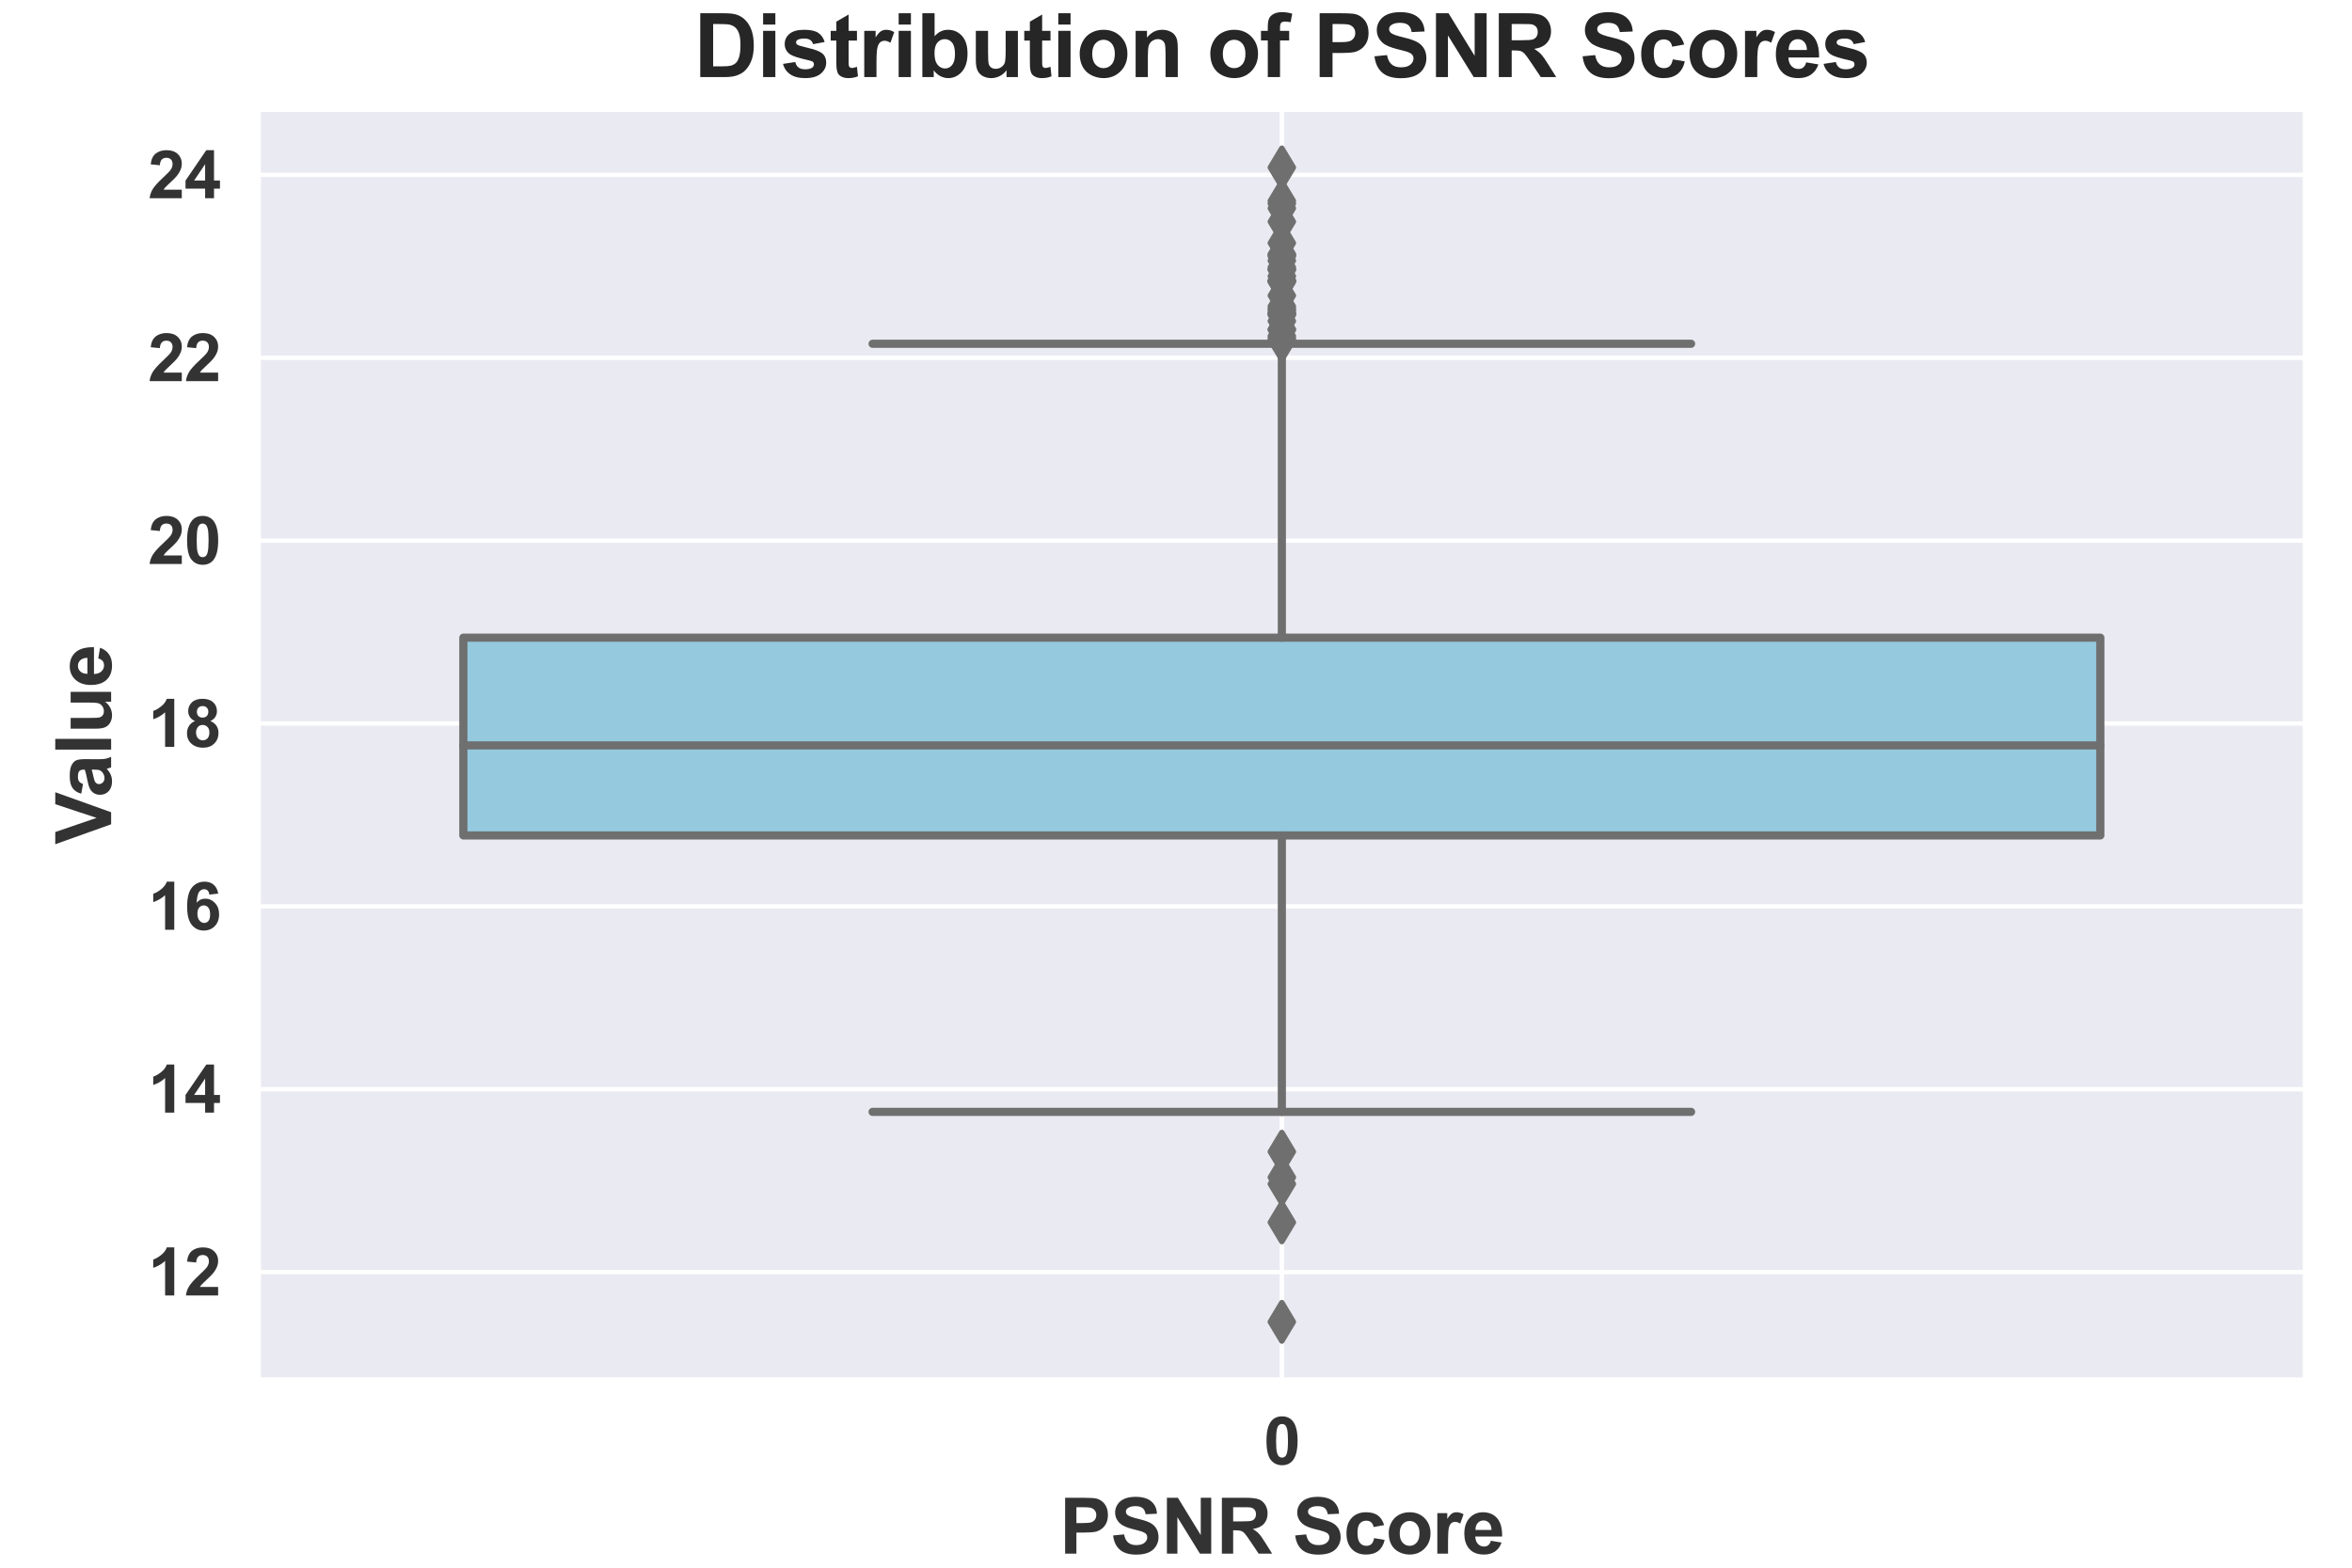 <?xml version="1.0" encoding="utf-8" standalone="no"?>
<!DOCTYPE svg PUBLIC "-//W3C//DTD SVG 1.1//EN"
  "http://www.w3.org/Graphics/SVG/1.1/DTD/svg11.dtd">
<svg xmlns:xlink="http://www.w3.org/1999/xlink" width="432pt" height="288pt" viewBox="0 0 432 288" xmlns="http://www.w3.org/2000/svg" version="1.1">
 <defs>
  <style type="text/css">*{stroke-linejoin: round; stroke-linecap: butt}</style>
 </defs>
 <g id="figure_1">
  <g id="patch_1">
   <path d="M 0 288 
L 432 288 
L 432 0 
L 0 0 
z
" style="fill: #ffffff"/>
  </g>
  <g id="axes_1">
   <g id="patch_2">
    <path d="M 47.52 253.44 
L 423.36 253.44 
L 423.36 20.16 
L 47.52 20.16 
z
" style="fill: #eaeaf2"/>
   </g>
   <g id="matplotlib.axis_1">
    <g id="xtick_1">
     <g id="line2d_1">
      <path d="M 235.44 253.44 
L 235.44 20.16 
" clip-path="url(#pf735c037c8)" style="fill: none; stroke: #ffffff; stroke-width: 0.8; stroke-linecap: round"/>
     </g>
     <g id="text_1">
      <!-- 0 -->
      <g style="fill: #333333" transform="translate(232.103 269.029) scale(0.12 -0.12)">
       <defs>
        <path id="Arial-BoldMT-30" d="M 1756 4600 
Q 2422 4600 2797 4125 
Q 3244 3563 3244 2259 
Q 3244 959 2794 391 
Q 2422 -78 1756 -78 
Q 1088 -78 678 436 
Q 269 950 269 2269 
Q 269 3563 719 4131 
Q 1091 4600 1756 4600 
z
M 1756 3872 
Q 1597 3872 1472 3770 
Q 1347 3669 1278 3406 
Q 1188 3066 1188 2259 
Q 1188 1453 1269 1151 
Q 1350 850 1473 750 
Q 1597 650 1756 650 
Q 1916 650 2041 751 
Q 2166 853 2234 1116 
Q 2325 1453 2325 2259 
Q 2325 3066 2244 3367 
Q 2163 3669 2039 3770 
Q 1916 3872 1756 3872 
z
" transform="scale(0.016)"/>
       </defs>
       <use xlink:href="#Arial-BoldMT-30"/>
      </g>
     </g>
    </g>
    <g id="text_2">
     <!-- PSNR Score -->
     <g style="fill: #333333" transform="translate(194.592 285.418) scale(0.14 -0.14)">
      <defs>
       <path id="Arial-BoldMT-50" d="M 466 0 
L 466 4581 
L 1950 4581 
Q 2794 4581 3050 4513 
Q 3444 4409 3709 4064 
Q 3975 3719 3975 3172 
Q 3975 2750 3822 2462 
Q 3669 2175 3433 2011 
Q 3197 1847 2953 1794 
Q 2622 1728 1994 1728 
L 1391 1728 
L 1391 0 
L 466 0 
z
M 1391 3806 
L 1391 2506 
L 1897 2506 
Q 2444 2506 2628 2578 
Q 2813 2650 2917 2803 
Q 3022 2956 3022 3159 
Q 3022 3409 2875 3571 
Q 2728 3734 2503 3775 
Q 2338 3806 1838 3806 
L 1391 3806 
z
" transform="scale(0.016)"/>
       <path id="Arial-BoldMT-53" d="M 231 1491 
L 1131 1578 
Q 1213 1125 1461 912 
Q 1709 700 2131 700 
Q 2578 700 2804 889 
Q 3031 1078 3031 1331 
Q 3031 1494 2936 1608 
Q 2841 1722 2603 1806 
Q 2441 1863 1863 2006 
Q 1119 2191 819 2459 
Q 397 2838 397 3381 
Q 397 3731 595 4036 
Q 794 4341 1167 4500 
Q 1541 4659 2069 4659 
Q 2931 4659 3367 4281 
Q 3803 3903 3825 3272 
L 2900 3231 
Q 2841 3584 2645 3739 
Q 2450 3894 2059 3894 
Q 1656 3894 1428 3728 
Q 1281 3622 1281 3444 
Q 1281 3281 1419 3166 
Q 1594 3019 2269 2859 
Q 2944 2700 3267 2529 
Q 3591 2359 3773 2064 
Q 3956 1769 3956 1334 
Q 3956 941 3737 597 
Q 3519 253 3119 86 
Q 2719 -81 2122 -81 
Q 1253 -81 787 320 
Q 322 722 231 1491 
z
" transform="scale(0.016)"/>
       <path id="Arial-BoldMT-4e" d="M 475 0 
L 475 4581 
L 1375 4581 
L 3250 1522 
L 3250 4581 
L 4109 4581 
L 4109 0 
L 3181 0 
L 1334 2988 
L 1334 0 
L 475 0 
z
" transform="scale(0.016)"/>
       <path id="Arial-BoldMT-52" d="M 469 0 
L 469 4581 
L 2416 4581 
Q 3150 4581 3483 4457 
Q 3816 4334 4016 4018 
Q 4216 3703 4216 3297 
Q 4216 2781 3912 2445 
Q 3609 2109 3006 2022 
Q 3306 1847 3501 1637 
Q 3697 1428 4028 894 
L 4588 0 
L 3481 0 
L 2813 997 
Q 2456 1531 2325 1670 
Q 2194 1809 2047 1861 
Q 1900 1913 1581 1913 
L 1394 1913 
L 1394 0 
L 469 0 
z
M 1394 2644 
L 2078 2644 
Q 2744 2644 2909 2700 
Q 3075 2756 3169 2893 
Q 3263 3031 3263 3238 
Q 3263 3469 3139 3611 
Q 3016 3753 2791 3791 
Q 2678 3806 2116 3806 
L 1394 3806 
L 1394 2644 
z
" transform="scale(0.016)"/>
       <path id="Arial-BoldMT-20" transform="scale(0.016)"/>
       <path id="Arial-BoldMT-63" d="M 3353 2338 
L 2488 2181 
Q 2444 2441 2289 2572 
Q 2134 2703 1888 2703 
Q 1559 2703 1364 2476 
Q 1169 2250 1169 1719 
Q 1169 1128 1367 884 
Q 1566 641 1900 641 
Q 2150 641 2309 783 
Q 2469 925 2534 1272 
L 3397 1125 
Q 3263 531 2881 228 
Q 2500 -75 1859 -75 
Q 1131 -75 698 384 
Q 266 844 266 1656 
Q 266 2478 700 2936 
Q 1134 3394 1875 3394 
Q 2481 3394 2839 3133 
Q 3197 2872 3353 2338 
z
" transform="scale(0.016)"/>
       <path id="Arial-BoldMT-6f" d="M 256 1706 
Q 256 2144 472 2553 
Q 688 2963 1083 3178 
Q 1478 3394 1966 3394 
Q 2719 3394 3200 2905 
Q 3681 2416 3681 1669 
Q 3681 916 3195 420 
Q 2709 -75 1972 -75 
Q 1516 -75 1102 131 
Q 688 338 472 736 
Q 256 1134 256 1706 
z
M 1156 1659 
Q 1156 1166 1390 903 
Q 1625 641 1969 641 
Q 2313 641 2545 903 
Q 2778 1166 2778 1666 
Q 2778 2153 2545 2415 
Q 2313 2678 1969 2678 
Q 1625 2678 1390 2415 
Q 1156 2153 1156 1659 
z
" transform="scale(0.016)"/>
       <path id="Arial-BoldMT-72" d="M 1300 0 
L 422 0 
L 422 3319 
L 1238 3319 
L 1238 2847 
Q 1447 3181 1614 3287 
Q 1781 3394 1994 3394 
Q 2294 3394 2572 3228 
L 2300 2463 
Q 2078 2606 1888 2606 
Q 1703 2606 1575 2504 
Q 1447 2403 1373 2137 
Q 1300 1872 1300 1025 
L 1300 0 
z
" transform="scale(0.016)"/>
       <path id="Arial-BoldMT-65" d="M 2381 1056 
L 3256 909 
Q 3088 428 2723 176 
Q 2359 -75 1813 -75 
Q 947 -75 531 491 
Q 203 944 203 1634 
Q 203 2459 634 2926 
Q 1066 3394 1725 3394 
Q 2466 3394 2894 2905 
Q 3322 2416 3303 1406 
L 1103 1406 
Q 1113 1016 1316 798 
Q 1519 581 1822 581 
Q 2028 581 2168 693 
Q 2309 806 2381 1056 
z
M 2431 1944 
Q 2422 2325 2234 2523 
Q 2047 2722 1778 2722 
Q 1491 2722 1303 2513 
Q 1116 2303 1119 1944 
L 2431 1944 
z
" transform="scale(0.016)"/>
      </defs>
      <use xlink:href="#Arial-BoldMT-50"/>
      <use xlink:href="#Arial-BoldMT-53" x="66.699"/>
      <use xlink:href="#Arial-BoldMT-4e" x="133.398"/>
      <use xlink:href="#Arial-BoldMT-52" x="205.615"/>
      <use xlink:href="#Arial-BoldMT-20" x="277.832"/>
      <use xlink:href="#Arial-BoldMT-53" x="305.615"/>
      <use xlink:href="#Arial-BoldMT-63" x="372.314"/>
      <use xlink:href="#Arial-BoldMT-6f" x="427.93"/>
      <use xlink:href="#Arial-BoldMT-72" x="489.014"/>
      <use xlink:href="#Arial-BoldMT-65" x="527.93"/>
     </g>
    </g>
   </g>
   <g id="matplotlib.axis_2">
    <g id="ytick_1">
     <g id="line2d_2">
      <path d="M 47.52 233.699 
L 423.36 233.699 
" clip-path="url(#pf735c037c8)" style="fill: none; stroke: #ffffff; stroke-width: 0.8; stroke-linecap: round"/>
     </g>
     <g id="text_3">
      <!-- 12 -->
      <g style="fill: #333333" transform="translate(27.174 237.993) scale(0.12 -0.12)">
       <defs>
        <path id="Arial-BoldMT-31" d="M 2519 0 
L 1641 0 
L 1641 3309 
Q 1159 2859 506 2644 
L 506 3441 
Q 850 3553 1253 3867 
Q 1656 4181 1806 4600 
L 2519 4600 
L 2519 0 
z
" transform="scale(0.016)"/>
        <path id="Arial-BoldMT-32" d="M 3238 816 
L 3238 0 
L 159 0 
Q 209 463 459 877 
Q 709 1291 1447 1975 
Q 2041 2528 2175 2725 
Q 2356 2997 2356 3263 
Q 2356 3556 2198 3714 
Q 2041 3872 1763 3872 
Q 1488 3872 1325 3706 
Q 1163 3541 1138 3156 
L 263 3244 
Q 341 3969 753 4284 
Q 1166 4600 1784 4600 
Q 2463 4600 2850 4234 
Q 3238 3869 3238 3325 
Q 3238 3016 3127 2736 
Q 3016 2456 2775 2150 
Q 2616 1947 2200 1565 
Q 1784 1184 1673 1059 
Q 1563 934 1494 816 
L 3238 816 
z
" transform="scale(0.016)"/>
       </defs>
       <use xlink:href="#Arial-BoldMT-31"/>
       <use xlink:href="#Arial-BoldMT-32" x="55.615"/>
      </g>
     </g>
    </g>
    <g id="ytick_2">
     <g id="line2d_3">
      <path d="M 47.52 200.103 
L 423.36 200.103 
" clip-path="url(#pf735c037c8)" style="fill: none; stroke: #ffffff; stroke-width: 0.8; stroke-linecap: round"/>
     </g>
     <g id="text_4">
      <!-- 14 -->
      <g style="fill: #333333" transform="translate(27.174 204.398) scale(0.12 -0.12)">
       <defs>
        <path id="Arial-BoldMT-34" d="M 1994 0 
L 1994 922 
L 119 922 
L 119 1691 
L 2106 4600 
L 2844 4600 
L 2844 1694 
L 3413 1694 
L 3413 922 
L 2844 922 
L 2844 0 
L 1994 0 
z
M 1994 1694 
L 1994 3259 
L 941 1694 
L 1994 1694 
z
" transform="scale(0.016)"/>
       </defs>
       <use xlink:href="#Arial-BoldMT-31"/>
       <use xlink:href="#Arial-BoldMT-34" x="55.615"/>
      </g>
     </g>
    </g>
    <g id="ytick_3">
     <g id="line2d_4">
      <path d="M 47.52 166.508 
L 423.36 166.508 
" clip-path="url(#pf735c037c8)" style="fill: none; stroke: #ffffff; stroke-width: 0.8; stroke-linecap: round"/>
     </g>
     <g id="text_5">
      <!-- 16 -->
      <g style="fill: #333333" transform="translate(27.174 170.802) scale(0.12 -0.12)">
       <defs>
        <path id="Arial-BoldMT-36" d="M 3247 3459 
L 2397 3366 
Q 2366 3628 2234 3753 
Q 2103 3878 1894 3878 
Q 1616 3878 1423 3628 
Q 1231 3378 1181 2588 
Q 1509 2975 1997 2975 
Q 2547 2975 2939 2556 
Q 3331 2138 3331 1475 
Q 3331 772 2918 347 
Q 2506 -78 1859 -78 
Q 1166 -78 719 461 
Q 272 1000 272 2228 
Q 272 3488 737 4044 
Q 1203 4600 1947 4600 
Q 2469 4600 2811 4308 
Q 3153 4016 3247 3459 
z
M 1256 1544 
Q 1256 1116 1453 883 
Q 1650 650 1903 650 
Q 2147 650 2309 840 
Q 2472 1031 2472 1466 
Q 2472 1913 2297 2120 
Q 2122 2328 1859 2328 
Q 1606 2328 1431 2129 
Q 1256 1931 1256 1544 
z
" transform="scale(0.016)"/>
       </defs>
       <use xlink:href="#Arial-BoldMT-31"/>
       <use xlink:href="#Arial-BoldMT-36" x="55.615"/>
      </g>
     </g>
    </g>
    <g id="ytick_4">
     <g id="line2d_5">
      <path d="M 47.52 132.912 
L 423.36 132.912 
" clip-path="url(#pf735c037c8)" style="fill: none; stroke: #ffffff; stroke-width: 0.8; stroke-linecap: round"/>
     </g>
     <g id="text_6">
      <!-- 18 -->
      <g style="fill: #333333" transform="translate(27.174 137.207) scale(0.12 -0.12)">
       <defs>
        <path id="Arial-BoldMT-38" d="M 1025 2472 
Q 684 2616 529 2867 
Q 375 3119 375 3419 
Q 375 3931 733 4265 
Q 1091 4600 1750 4600 
Q 2403 4600 2764 4265 
Q 3125 3931 3125 3419 
Q 3125 3100 2959 2851 
Q 2794 2603 2494 2472 
Q 2875 2319 3073 2025 
Q 3272 1731 3272 1347 
Q 3272 713 2867 316 
Q 2463 -81 1791 -81 
Q 1166 -81 750 247 
Q 259 634 259 1309 
Q 259 1681 443 1992 
Q 628 2303 1025 2472 
z
M 1206 3356 
Q 1206 3094 1354 2947 
Q 1503 2800 1750 2800 
Q 2000 2800 2150 2948 
Q 2300 3097 2300 3359 
Q 2300 3606 2151 3754 
Q 2003 3903 1759 3903 
Q 1506 3903 1356 3753 
Q 1206 3603 1206 3356 
z
M 1125 1394 
Q 1125 1031 1311 828 
Q 1497 625 1775 625 
Q 2047 625 2225 820 
Q 2403 1016 2403 1384 
Q 2403 1706 2222 1901 
Q 2041 2097 1763 2097 
Q 1441 2097 1283 1875 
Q 1125 1653 1125 1394 
z
" transform="scale(0.016)"/>
       </defs>
       <use xlink:href="#Arial-BoldMT-31"/>
       <use xlink:href="#Arial-BoldMT-38" x="55.615"/>
      </g>
     </g>
    </g>
    <g id="ytick_5">
     <g id="line2d_6">
      <path d="M 47.52 99.317 
L 423.36 99.317 
" clip-path="url(#pf735c037c8)" style="fill: none; stroke: #ffffff; stroke-width: 0.8; stroke-linecap: round"/>
     </g>
     <g id="text_7">
      <!-- 20 -->
      <g style="fill: #333333" transform="translate(27.174 103.611) scale(0.12 -0.12)">
       <use xlink:href="#Arial-BoldMT-32"/>
       <use xlink:href="#Arial-BoldMT-30" x="55.615"/>
      </g>
     </g>
    </g>
    <g id="ytick_6">
     <g id="line2d_7">
      <path d="M 47.52 65.721 
L 423.36 65.721 
" clip-path="url(#pf735c037c8)" style="fill: none; stroke: #ffffff; stroke-width: 0.8; stroke-linecap: round"/>
     </g>
     <g id="text_8">
      <!-- 22 -->
      <g style="fill: #333333" transform="translate(27.174 70.016) scale(0.12 -0.12)">
       <use xlink:href="#Arial-BoldMT-32"/>
       <use xlink:href="#Arial-BoldMT-32" x="55.615"/>
      </g>
     </g>
    </g>
    <g id="ytick_7">
     <g id="line2d_8">
      <path d="M 47.52 32.126 
L 423.36 32.126 
" clip-path="url(#pf735c037c8)" style="fill: none; stroke: #ffffff; stroke-width: 0.8; stroke-linecap: round"/>
     </g>
     <g id="text_9">
      <!-- 24 -->
      <g style="fill: #333333" transform="translate(27.174 36.42) scale(0.12 -0.12)">
       <use xlink:href="#Arial-BoldMT-32"/>
       <use xlink:href="#Arial-BoldMT-34" x="55.615"/>
      </g>
     </g>
    </g>
    <g id="text_10">
     <!-- Value -->
     <g style="fill: #333333" transform="translate(20.411 155.09) rotate(-90) scale(0.14 -0.14)">
      <defs>
       <path id="Arial-BoldMT-56" d="M 1634 0 
L -3 4581 
L 1000 4581 
L 2159 1191 
L 3281 4581 
L 4263 4581 
L 2622 0 
L 1634 0 
z
" transform="scale(0.016)"/>
       <path id="Arial-BoldMT-61" d="M 1116 2306 
L 319 2450 
Q 453 2931 781 3162 
Q 1109 3394 1756 3394 
Q 2344 3394 2631 3255 
Q 2919 3116 3036 2902 
Q 3153 2688 3153 2116 
L 3144 1091 
Q 3144 653 3186 445 
Q 3228 238 3344 0 
L 2475 0 
Q 2441 88 2391 259 
Q 2369 338 2359 363 
Q 2134 144 1878 34 
Q 1622 -75 1331 -75 
Q 819 -75 523 203 
Q 228 481 228 906 
Q 228 1188 362 1408 
Q 497 1628 739 1745 
Q 981 1863 1438 1950 
Q 2053 2066 2291 2166 
L 2291 2253 
Q 2291 2506 2166 2614 
Q 2041 2722 1694 2722 
Q 1459 2722 1328 2630 
Q 1197 2538 1116 2306 
z
M 2291 1594 
Q 2122 1538 1756 1459 
Q 1391 1381 1278 1306 
Q 1106 1184 1106 997 
Q 1106 813 1243 678 
Q 1381 544 1594 544 
Q 1831 544 2047 700 
Q 2206 819 2256 991 
Q 2291 1103 2291 1419 
L 2291 1594 
z
" transform="scale(0.016)"/>
       <path id="Arial-BoldMT-6c" d="M 459 0 
L 459 4581 
L 1338 4581 
L 1338 0 
L 459 0 
z
" transform="scale(0.016)"/>
       <path id="Arial-BoldMT-75" d="M 2644 0 
L 2644 497 
Q 2463 231 2167 78 
Q 1872 -75 1544 -75 
Q 1209 -75 943 72 
Q 678 219 559 484 
Q 441 750 441 1219 
L 441 3319 
L 1319 3319 
L 1319 1794 
Q 1319 1094 1367 936 
Q 1416 778 1544 686 
Q 1672 594 1869 594 
Q 2094 594 2272 717 
Q 2450 841 2515 1023 
Q 2581 1206 2581 1919 
L 2581 3319 
L 3459 3319 
L 3459 0 
L 2644 0 
z
" transform="scale(0.016)"/>
      </defs>
      <use xlink:href="#Arial-BoldMT-56"/>
      <use xlink:href="#Arial-BoldMT-61" x="61.199"/>
      <use xlink:href="#Arial-BoldMT-6c" x="116.814"/>
      <use xlink:href="#Arial-BoldMT-75" x="144.598"/>
      <use xlink:href="#Arial-BoldMT-65" x="205.682"/>
     </g>
    </g>
   </g>
   <g id="patch_3">
    <path d="M 85.104 153.481 
L 385.776 153.481 
L 385.776 117.147 
L 85.104 117.147 
L 85.104 153.481 
z
" clip-path="url(#pf735c037c8)" style="fill: #94c9de; stroke: #6f6f6f; stroke-width: 1.5; stroke-linejoin: miter"/>
   </g>
   <g id="line2d_9">
    <path d="M 235.44 153.481 
L 235.44 204.263 
" clip-path="url(#pf735c037c8)" style="fill: none; stroke: #6f6f6f; stroke-width: 1.5; stroke-linecap: round"/>
   </g>
   <g id="line2d_10">
    <path d="M 235.44 117.147 
L 235.44 63.157 
" clip-path="url(#pf735c037c8)" style="fill: none; stroke: #6f6f6f; stroke-width: 1.5; stroke-linecap: round"/>
   </g>
   <g id="line2d_11">
    <path d="M 160.272 204.263 
L 310.608 204.263 
" clip-path="url(#pf735c037c8)" style="fill: none; stroke: #6f6f6f; stroke-width: 1.5; stroke-linecap: round"/>
   </g>
   <g id="line2d_12">
    <path d="M 160.272 63.157 
L 310.608 63.157 
" clip-path="url(#pf735c037c8)" style="fill: none; stroke: #6f6f6f; stroke-width: 1.5; stroke-linecap: round"/>
   </g>
   <g id="line2d_13">
    <defs>
     <path id="m75cadcaada" d="M 0 3.536 
L 2.121 0 
L 0 -3.536 
L -2.121 0 
z
" style="stroke: #6f6f6f; stroke-linejoin: miter"/>
    </defs>
    <g clip-path="url(#pf735c037c8)">
     <use xlink:href="#m75cadcaada" x="235.44" y="211.58" style="fill: #6f6f6f; stroke: #6f6f6f; stroke-linejoin: miter"/>
     <use xlink:href="#m75cadcaada" x="235.44" y="224.56" style="fill: #6f6f6f; stroke: #6f6f6f; stroke-linejoin: miter"/>
     <use xlink:href="#m75cadcaada" x="235.44" y="216.284" style="fill: #6f6f6f; stroke: #6f6f6f; stroke-linejoin: miter"/>
     <use xlink:href="#m75cadcaada" x="235.44" y="242.836" style="fill: #6f6f6f; stroke: #6f6f6f; stroke-linejoin: miter"/>
     <use xlink:href="#m75cadcaada" x="235.44" y="217.506" style="fill: #6f6f6f; stroke: #6f6f6f; stroke-linejoin: miter"/>
     <use xlink:href="#m75cadcaada" x="235.44" y="57.006" style="fill: #6f6f6f; stroke: #6f6f6f; stroke-linejoin: miter"/>
     <use xlink:href="#m75cadcaada" x="235.44" y="51.519" style="fill: #6f6f6f; stroke: #6f6f6f; stroke-linejoin: miter"/>
     <use xlink:href="#m75cadcaada" x="235.44" y="57.543" style="fill: #6f6f6f; stroke: #6f6f6f; stroke-linejoin: miter"/>
     <use xlink:href="#m75cadcaada" x="235.44" y="60.597" style="fill: #6f6f6f; stroke: #6f6f6f; stroke-linejoin: miter"/>
     <use xlink:href="#m75cadcaada" x="235.44" y="51.819" style="fill: #6f6f6f; stroke: #6f6f6f; stroke-linejoin: miter"/>
     <use xlink:href="#m75cadcaada" x="235.44" y="57.861" style="fill: #6f6f6f; stroke: #6f6f6f; stroke-linejoin: miter"/>
     <use xlink:href="#m75cadcaada" x="235.44" y="61.745" style="fill: #6f6f6f; stroke: #6f6f6f; stroke-linejoin: miter"/>
     <use xlink:href="#m75cadcaada" x="235.44" y="58.981" style="fill: #6f6f6f; stroke: #6f6f6f; stroke-linejoin: miter"/>
     <use xlink:href="#m75cadcaada" x="235.44" y="57.457" style="fill: #6f6f6f; stroke: #6f6f6f; stroke-linejoin: miter"/>
     <use xlink:href="#m75cadcaada" x="235.44" y="46.675" style="fill: #6f6f6f; stroke: #6f6f6f; stroke-linejoin: miter"/>
     <use xlink:href="#m75cadcaada" x="235.44" y="36.905" style="fill: #6f6f6f; stroke: #6f6f6f; stroke-linejoin: miter"/>
     <use xlink:href="#m75cadcaada" x="235.44" y="56.699" style="fill: #6f6f6f; stroke: #6f6f6f; stroke-linejoin: miter"/>
     <use xlink:href="#m75cadcaada" x="235.44" y="60.475" style="fill: #6f6f6f; stroke: #6f6f6f; stroke-linejoin: miter"/>
     <use xlink:href="#m75cadcaada" x="235.44" y="54.296" style="fill: #6f6f6f; stroke: #6f6f6f; stroke-linejoin: miter"/>
     <use xlink:href="#m75cadcaada" x="235.44" y="51.575" style="fill: #6f6f6f; stroke: #6f6f6f; stroke-linejoin: miter"/>
     <use xlink:href="#m75cadcaada" x="235.44" y="49.112" style="fill: #6f6f6f; stroke: #6f6f6f; stroke-linejoin: miter"/>
     <use xlink:href="#m75cadcaada" x="235.44" y="50.749" style="fill: #6f6f6f; stroke: #6f6f6f; stroke-linejoin: miter"/>
     <use xlink:href="#m75cadcaada" x="235.44" y="56.269" style="fill: #6f6f6f; stroke: #6f6f6f; stroke-linejoin: miter"/>
     <use xlink:href="#m75cadcaada" x="235.44" y="40.72" style="fill: #6f6f6f; stroke: #6f6f6f; stroke-linejoin: miter"/>
     <use xlink:href="#m75cadcaada" x="235.44" y="62.544" style="fill: #6f6f6f; stroke: #6f6f6f; stroke-linejoin: miter"/>
     <use xlink:href="#m75cadcaada" x="235.44" y="49.56" style="fill: #6f6f6f; stroke: #6f6f6f; stroke-linejoin: miter"/>
     <use xlink:href="#m75cadcaada" x="235.44" y="46.835" style="fill: #6f6f6f; stroke: #6f6f6f; stroke-linejoin: miter"/>
     <use xlink:href="#m75cadcaada" x="235.44" y="47.891" style="fill: #6f6f6f; stroke: #6f6f6f; stroke-linejoin: miter"/>
     <use xlink:href="#m75cadcaada" x="235.44" y="38.264" style="fill: #6f6f6f; stroke: #6f6f6f; stroke-linejoin: miter"/>
     <use xlink:href="#m75cadcaada" x="235.44" y="30.764" style="fill: #6f6f6f; stroke: #6f6f6f; stroke-linejoin: miter"/>
     <use xlink:href="#m75cadcaada" x="235.44" y="62.195" style="fill: #6f6f6f; stroke: #6f6f6f; stroke-linejoin: miter"/>
     <use xlink:href="#m75cadcaada" x="235.44" y="44.645" style="fill: #6f6f6f; stroke: #6f6f6f; stroke-linejoin: miter"/>
     <use xlink:href="#m75cadcaada" x="235.44" y="51.617" style="fill: #6f6f6f; stroke: #6f6f6f; stroke-linejoin: miter"/>
     <use xlink:href="#m75cadcaada" x="235.44" y="57.722" style="fill: #6f6f6f; stroke: #6f6f6f; stroke-linejoin: miter"/>
     <use xlink:href="#m75cadcaada" x="235.44" y="47.082" style="fill: #6f6f6f; stroke: #6f6f6f; stroke-linejoin: miter"/>
     <use xlink:href="#m75cadcaada" x="235.44" y="49.549" style="fill: #6f6f6f; stroke: #6f6f6f; stroke-linejoin: miter"/>
     <use xlink:href="#m75cadcaada" x="235.44" y="37.393" style="fill: #6f6f6f; stroke: #6f6f6f; stroke-linejoin: miter"/>
    </g>
   </g>
   <g id="line2d_14">
    <path d="M 85.104 136.935 
L 385.776 136.935 
" clip-path="url(#pf735c037c8)" style="fill: none; stroke: #6f6f6f; stroke-width: 1.5; stroke-linecap: round"/>
   </g>
   <g id="patch_4">
    <path d="M 47.52 253.44 
L 47.52 20.16 
" style="fill: none; stroke: #ffffff; stroke-width: 0.8; stroke-linejoin: miter; stroke-linecap: square"/>
   </g>
   <g id="patch_5">
    <path d="M 423.36 253.44 
L 423.36 20.16 
" style="fill: none; stroke: #ffffff; stroke-width: 0.8; stroke-linejoin: miter; stroke-linecap: square"/>
   </g>
   <g id="patch_6">
    <path d="M 47.52 253.44 
L 423.36 253.44 
" style="fill: none; stroke: #ffffff; stroke-width: 0.8; stroke-linejoin: miter; stroke-linecap: square"/>
   </g>
   <g id="patch_7">
    <path d="M 47.52 20.16 
L 423.36 20.16 
" style="fill: none; stroke: #ffffff; stroke-width: 0.8; stroke-linejoin: miter; stroke-linecap: square"/>
   </g>
   <g id="text_11">
    <!-- Distribution of PSNR Scores -->
    <g style="fill: #262626" transform="translate(127.433 14.16) scale(0.16 -0.16)">
     <defs>
      <path id="Arial-BoldMT-44" d="M 463 4581 
L 2153 4581 
Q 2725 4581 3025 4494 
Q 3428 4375 3715 4072 
Q 4003 3769 4153 3330 
Q 4303 2891 4303 2247 
Q 4303 1681 4163 1272 
Q 3991 772 3672 463 
Q 3431 228 3022 97 
Q 2716 0 2203 0 
L 463 0 
L 463 4581 
z
M 1388 3806 
L 1388 772 
L 2078 772 
Q 2466 772 2638 816 
Q 2863 872 3011 1006 
Q 3159 1141 3253 1448 
Q 3347 1756 3347 2288 
Q 3347 2819 3253 3103 
Q 3159 3388 2990 3547 
Q 2822 3706 2563 3763 
Q 2369 3806 1803 3806 
L 1388 3806 
z
" transform="scale(0.016)"/>
      <path id="Arial-BoldMT-69" d="M 459 3769 
L 459 4581 
L 1338 4581 
L 1338 3769 
L 459 3769 
z
M 459 0 
L 459 3319 
L 1338 3319 
L 1338 0 
L 459 0 
z
" transform="scale(0.016)"/>
      <path id="Arial-BoldMT-73" d="M 150 947 
L 1031 1081 
Q 1088 825 1259 692 
Q 1431 559 1741 559 
Q 2081 559 2253 684 
Q 2369 772 2369 919 
Q 2369 1019 2306 1084 
Q 2241 1147 2013 1200 
Q 950 1434 666 1628 
Q 272 1897 272 2375 
Q 272 2806 612 3100 
Q 953 3394 1669 3394 
Q 2350 3394 2681 3172 
Q 3013 2950 3138 2516 
L 2309 2363 
Q 2256 2556 2107 2659 
Q 1959 2763 1684 2763 
Q 1338 2763 1188 2666 
Q 1088 2597 1088 2488 
Q 1088 2394 1175 2328 
Q 1294 2241 1995 2081 
Q 2697 1922 2975 1691 
Q 3250 1456 3250 1038 
Q 3250 581 2869 253 
Q 2488 -75 1741 -75 
Q 1063 -75 667 200 
Q 272 475 150 947 
z
" transform="scale(0.016)"/>
      <path id="Arial-BoldMT-74" d="M 1981 3319 
L 1981 2619 
L 1381 2619 
L 1381 1281 
Q 1381 875 1398 808 
Q 1416 741 1477 697 
Q 1538 653 1625 653 
Q 1747 653 1978 738 
L 2053 56 
Q 1747 -75 1359 -75 
Q 1122 -75 931 4 
Q 741 84 652 211 
Q 563 338 528 553 
Q 500 706 500 1172 
L 500 2619 
L 97 2619 
L 97 3319 
L 500 3319 
L 500 3978 
L 1381 4491 
L 1381 3319 
L 1981 3319 
z
" transform="scale(0.016)"/>
      <path id="Arial-BoldMT-62" d="M 422 0 
L 422 4581 
L 1300 4581 
L 1300 2931 
Q 1706 3394 2263 3394 
Q 2869 3394 3266 2955 
Q 3663 2516 3663 1694 
Q 3663 844 3258 384 
Q 2853 -75 2275 -75 
Q 1991 -75 1714 67 
Q 1438 209 1238 488 
L 1238 0 
L 422 0 
z
M 1294 1731 
Q 1294 1216 1456 969 
Q 1684 619 2063 619 
Q 2353 619 2558 867 
Q 2763 1116 2763 1650 
Q 2763 2219 2556 2470 
Q 2350 2722 2028 2722 
Q 1713 2722 1503 2476 
Q 1294 2231 1294 1731 
z
" transform="scale(0.016)"/>
      <path id="Arial-BoldMT-6e" d="M 3478 0 
L 2600 0 
L 2600 1694 
Q 2600 2231 2544 2389 
Q 2488 2547 2361 2634 
Q 2234 2722 2056 2722 
Q 1828 2722 1647 2597 
Q 1466 2472 1398 2265 
Q 1331 2059 1331 1503 
L 1331 0 
L 453 0 
L 453 3319 
L 1269 3319 
L 1269 2831 
Q 1703 3394 2363 3394 
Q 2653 3394 2893 3289 
Q 3134 3184 3257 3021 
Q 3381 2859 3429 2653 
Q 3478 2447 3478 2063 
L 3478 0 
z
" transform="scale(0.016)"/>
      <path id="Arial-BoldMT-66" d="M 75 3319 
L 563 3319 
L 563 3569 
Q 563 3988 652 4194 
Q 741 4400 980 4529 
Q 1219 4659 1584 4659 
Q 1959 4659 2319 4547 
L 2200 3934 
Q 1991 3984 1797 3984 
Q 1606 3984 1523 3895 
Q 1441 3806 1441 3553 
L 1441 3319 
L 2097 3319 
L 2097 2628 
L 1441 2628 
L 1441 0 
L 563 0 
L 563 2628 
L 75 2628 
L 75 3319 
z
" transform="scale(0.016)"/>
     </defs>
     <use xlink:href="#Arial-BoldMT-44"/>
     <use xlink:href="#Arial-BoldMT-69" x="72.217"/>
     <use xlink:href="#Arial-BoldMT-73" x="100"/>
     <use xlink:href="#Arial-BoldMT-74" x="155.615"/>
     <use xlink:href="#Arial-BoldMT-72" x="188.916"/>
     <use xlink:href="#Arial-BoldMT-69" x="227.832"/>
     <use xlink:href="#Arial-BoldMT-62" x="255.615"/>
     <use xlink:href="#Arial-BoldMT-75" x="316.699"/>
     <use xlink:href="#Arial-BoldMT-74" x="377.783"/>
     <use xlink:href="#Arial-BoldMT-69" x="411.084"/>
     <use xlink:href="#Arial-BoldMT-6f" x="438.867"/>
     <use xlink:href="#Arial-BoldMT-6e" x="499.951"/>
     <use xlink:href="#Arial-BoldMT-20" x="561.035"/>
     <use xlink:href="#Arial-BoldMT-6f" x="588.818"/>
     <use xlink:href="#Arial-BoldMT-66" x="649.902"/>
     <use xlink:href="#Arial-BoldMT-20" x="683.203"/>
     <use xlink:href="#Arial-BoldMT-50" x="710.986"/>
     <use xlink:href="#Arial-BoldMT-53" x="777.686"/>
     <use xlink:href="#Arial-BoldMT-4e" x="844.385"/>
     <use xlink:href="#Arial-BoldMT-52" x="916.602"/>
     <use xlink:href="#Arial-BoldMT-20" x="988.818"/>
     <use xlink:href="#Arial-BoldMT-53" x="1016.602"/>
     <use xlink:href="#Arial-BoldMT-63" x="1083.301"/>
     <use xlink:href="#Arial-BoldMT-6f" x="1138.916"/>
     <use xlink:href="#Arial-BoldMT-72" x="1200"/>
     <use xlink:href="#Arial-BoldMT-65" x="1238.916"/>
     <use xlink:href="#Arial-BoldMT-73" x="1294.531"/>
    </g>
   </g>
  </g>
 </g>
 <defs>
  <clipPath id="pf735c037c8">
   <rect x="47.52" y="20.16" width="375.84" height="233.28"/>
  </clipPath>
 </defs>
</svg>
